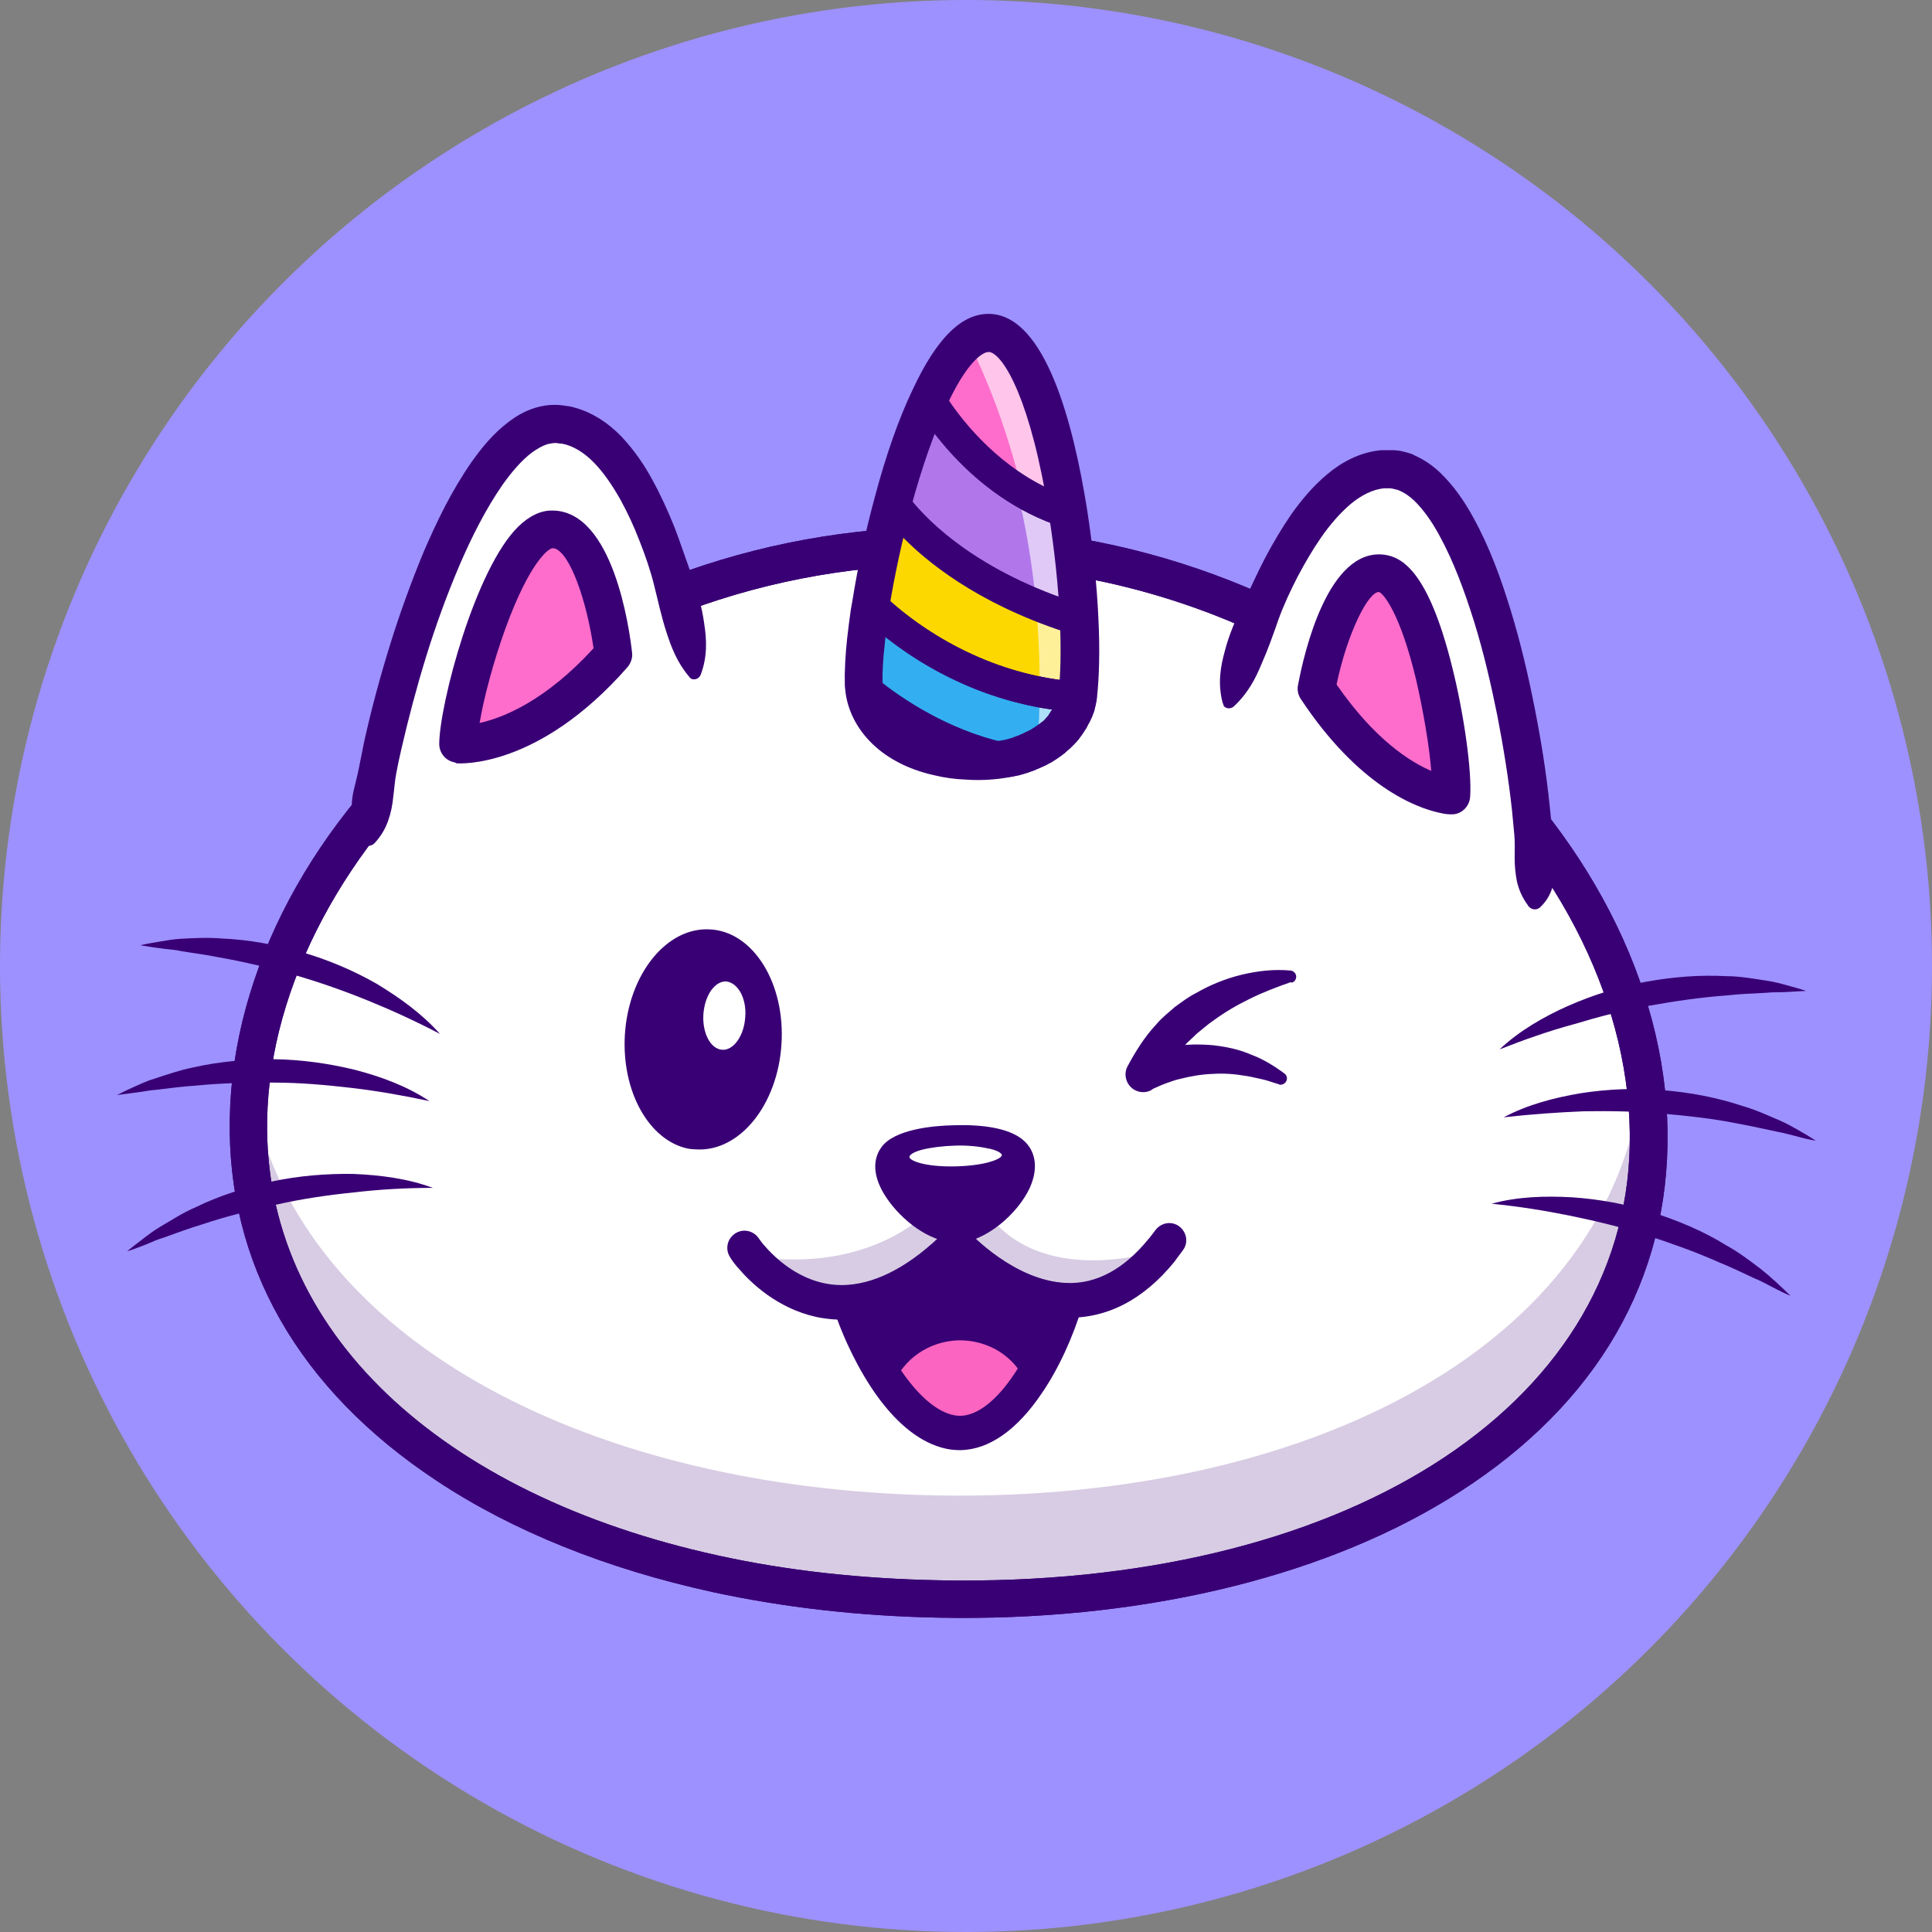 <?xml version="1.0" encoding="utf-8"?>
<!-- Generator: Adobe Illustrator 23.0.5, SVG Export Plug-In . SVG Version: 6.00 Build 0)  -->
<svg version="1.1" id="Layer_1" xmlns="http://www.w3.org/2000/svg" xmlns:xlink="http://www.w3.org/1999/xlink" x="0px" y="0px"
	 viewBox="0 0 512 512" style="enable-background:new 0 0 512 512;" xml:space="preserve">
<rect x="0" y="0" width="512" height="512" fill="#808080" stroke="none"/>
<style type="text/css">
	.st0{fill:#9D91FF;}
	.st1{fill:#FFFFFF;}
	.st2{opacity:0.2;}
	.st3{fill:#390075;}
	.st4{fill:#FE6DCB;}
	.st5{fill:#33AEF1;}
	.st6{opacity:0.6;}
	.st7{fill:#FDD800;}
	.st8{fill:#B177EA;}
	.st9{fill:#FB64C0;}
</style>
<circle class="st0" cx="256" cy="256" r="256"/>
<g>
	<g>
		<g>
			<path class="st1" d="M436.8,303.5c-1.5,77.1-85.4,122.2-187.8,120.2S64.4,373.5,65.9,296.4c1.5-77.1,86-153.7,188.4-151.8
				C356.8,146.6,438.3,226.4,436.8,303.5z"/>
		</g>
	</g>
	<g class="st2">
		<g>
			<path class="st3" d="M250.8,423.5c-102.4-2-184.6-50.2-183.1-127.3c0-0.5,0-1,0-1.5c15.2,61.9,89.8,99.8,180.3,101.6
				c102.3,1.9,186.1-43,187.9-119.9c2,8.9,2.9,17.9,2.8,26.8C437.2,380.3,353.2,425.4,250.8,423.5z"/>
		</g>
	</g>
	<g>
		<g>
			<path class="st3" d="M188.8,421.9c-27.9-6.1-52.9-16.1-73.1-29.5c-36.6-24.2-55.6-57.5-54.8-96.1c0.7-39.1,21.9-79,58.2-109.2
				c37.7-31.5,85.8-48.4,135.4-47.4c49.6,0.9,97,19.6,133.5,52.5c35,31.7,54.7,72.3,53.9,111.4c-0.7,38.6-21,71.1-58.5,93.9
				c-34.7,21.1-82.5,32.2-134.5,31.2C227.9,428.3,207.7,426,188.8,421.9z M292.5,154.2c-12.5-2.7-25.3-4.2-38.3-4.5
				c-103.3-2-182,75.9-183.4,146.9c-1.1,56.1,45.9,99.5,119.4,115.6c18.1,4,37.8,6.2,58.9,6.6c106.3,2,181.4-45.4,182.8-115.3
				c0.7-36.2-17.8-74.1-50.7-103.8C356.1,176.9,325.4,161.3,292.5,154.2z"/>
		</g>
	</g>
	<g>
		<g>
			<path class="st3" d="M188.8,421.9c-27.9-6.1-52.9-16.1-73.1-29.5c-36.6-24.2-55.6-57.5-54.8-96.1c0.7-39.1,21.9-79,58.2-109.2
				c37.7-31.5,85.8-48.4,135.4-47.4c49.6,0.9,97,19.6,133.5,52.5c35,31.7,54.7,72.3,53.9,111.4c-0.7,38.6-21,71.1-58.5,93.9
				c-34.7,21.1-82.5,32.2-134.5,31.2C227.9,428.3,207.7,426,188.8,421.9z M292.5,154.2c-12.5-2.7-25.3-4.2-38.3-4.5
				c-103.3-2-182,75.9-183.4,146.9c-1.1,56.1,45.9,99.5,119.4,115.6c18.1,4,37.8,6.2,58.9,6.6c106.3,2,181.4-45.4,182.8-115.3
				c0.7-36.2-17.8-74.1-50.7-103.8C356.1,176.9,325.4,161.3,292.5,154.2z"/>
		</g>
	</g>
	<g>
		<g>
			<path class="st4" d="M266.5,201c-3,0.6-6.4,0.8-10.3,0.6c-19.6-1-26.5-11.8-27.3-19.4C234.1,186.6,248.1,197.1,266.5,201z"/>
		</g>
	</g>
	<g>
		<g>
			<path class="st3" d="M265.1,205.8c-19.3-4.2-33.9-15.2-39.3-19.8c-1-0.8-1.6-1.9-1.7-3.2c-0.1-0.4-0.1-0.9-0.1-1.3l0-0.2
				c-0.1-5.7,0.6-13.3,2-22.2c0.3-1.9,1.7-3.4,3.5-4c1.8-0.6,3.8,0,5.1,1.4c0.2,0.2,20,21,51.4,23.1c1.4,0.1,2.7,0.8,3.6,1.9
				c0.9,1.1,1.2,2.5,1,3.9c-1.2,7.5-7.2,16.7-20.6,20c-0.9,0.2-1.8,0.4-2.6,0.5c-0.6,0.1-1.2,0.1-1.8,0
				C265.4,205.9,265.2,205.9,265.1,205.8z M266.5,201L266.5,201L266.5,201z M233.9,179.8c5.7,4.5,17.6,12.7,32.7,16.1
				c0.3-0.1,0.5-0.1,0.8-0.2c0,0,0,0,0,0c5.4-1.3,8.9-4,10.9-6.8c-20.4-3-35.5-12.4-43.8-19C234.1,173.7,233.9,177.1,233.9,179.8z"
				/>
		</g>
	</g>
	<g>
		<g>
			<path class="st5" d="M274.9,198.2c-1.8,1-3.9,1.8-6.3,2.4c-0.7,0.2-1.4,0.3-2.1,0.4c-18.5-3.9-32.4-14.5-37.5-18.8
				c-0.1-0.3-0.1-0.7-0.1-1c-0.1-5.3,0.6-12.8,1.9-21.2c0,0,16.8,18,44.7,23.4c3.2,0.6,6.5,1.1,10,1.3
				C284.8,189.1,281.7,194.7,274.9,198.2z"/>
		</g>
		<g>
			<path class="st3" d="M266,201.6c-18.3-4-32.3-14.5-37.5-18.8l-0.2-0.2l0-0.3c0-0.3-0.1-0.6-0.1-0.9l0-0.2
				c-0.1-5.3,0.6-12.7,1.9-21.4l0.2-1.4l0.9,1c0.2,0.2,17,17.9,44.4,23.2c3.4,0.6,6.6,1.1,9.9,1.3l0.7,0l-0.1,0.7
				c-0.9,5.7-5,11-10.9,14.1c-1.9,1-4.1,1.8-6.4,2.4c-0.8,0.2-1.5,0.3-2.2,0.5l-0.2,0C266.3,201.7,266.1,201.6,266,201.6z
				 M229.6,181.9c5.3,4.4,18.9,14.5,36.7,18.4c0.1,0,0.2,0,0.2,0.1c0.6-0.1,1.2-0.2,1.9-0.4c2.2-0.6,4.3-1.3,6.1-2.3l0,0
				c7.4-3.9,9.5-9.8,10.1-12.4c-3-0.2-6.1-0.6-9.3-1.2c-24.1-4.6-40.2-18.8-44.1-22.6c-1.2,8-1.8,14.8-1.7,19.8l0,0.2
				C229.6,181.6,229.6,181.7,229.6,181.9z"/>
		</g>
	</g>
	<g class="st6">
		<g>
			<path class="st1" d="M274.9,198.2c0.4-5.1,0.6-10.1,0.6-14.9c3.2,0.6,6.5,1.1,10,1.3C284.8,189.1,281.7,194.7,274.9,198.2z"/>
		</g>
	</g>
	<g>
		<g>
			<path class="st7" d="M285.5,184.6c-3.5-0.2-6.8-0.7-10-1.3c-27.9-5.3-44.7-23.4-44.7-23.4c1.4-8.5,3.4-18,5.9-27.2
				c0,0,9.7,15.9,37.9,27.4c3.5,1.4,7.3,2.8,11.4,4.1c0.4,7.9,0.3,14.9-0.4,19.9C285.6,184.4,285.6,184.5,285.5,184.6z"/>
		</g>
	</g>
	<g class="st6">
		<g>
			<path class="st1" d="M285.5,184.6c-3.5-0.2-6.8-0.7-10-1.3c0.1-8.1-0.3-15.8-1-23.1c3.5,1.4,7.3,2.8,11.4,4.1
				c0.4,7.9,0.3,14.9-0.4,19.9C285.6,184.4,285.6,184.5,285.5,184.6z"/>
		</g>
	</g>
	<g>
		<g>
			<path class="st8" d="M286,164.3c-4.1-1.3-7.9-2.6-11.4-4.1c-28.2-11.5-37.9-27.4-37.9-27.4c2.7-9.9,5.9-19.6,9.6-27.3
				c0,0,7.8,14.2,23.2,24c4,2.6,8.5,4.8,13.6,6.4C284.6,145.6,285.6,155.6,286,164.3z"/>
		</g>
		<g>
			<path class="st3" d="M286.7,165.2l-0.9-0.3c-3.9-1.2-7.8-2.6-11.4-4.1c-28-11.5-38.1-27.5-38.2-27.7l-0.2-0.2l0.1-0.3
				c2.9-10.6,6.2-20.1,9.6-27.4l0.6-1.2l0.6,1.2c0.1,0.1,7.9,14.2,22.9,23.7c4.3,2.7,8.8,4.9,13.4,6.3l0.4,0.1l0.1,0.4
				c1.5,9.6,2.5,19.5,2.9,28.5L286.7,165.2z M237.4,132.7c1.4,2,11.7,16.4,37.4,26.9c3.3,1.4,6.8,2.6,10.4,3.8
				c-0.4-8.6-1.4-17.9-2.8-27c-4.6-1.5-9.1-3.6-13.4-6.3c-12.8-8.1-20.5-19.5-22.7-23.1C243.2,114,240.1,122.8,237.4,132.7z"/>
		</g>
	</g>
	<g class="st6">
		<g>
			<path class="st1" d="M286,164.3c-4.1-1.3-7.9-2.6-11.4-4.1c-1.1-11.3-2.9-21.6-5.2-30.8c4,2.6,8.5,4.8,13.6,6.4
				C284.6,145.6,285.6,155.6,286,164.3z"/>
		</g>
	</g>
	<g>
		<g>
			<path class="st4" d="M283.2,135.2c-5.1-1.6-9.6-3.8-13.6-6.4c-15.4-9.7-23.2-24-23.2-24c3-6.4,6.1-11.5,9.4-14.4
				c2.1-1.9,4.3-3,6.6-2.8C272.2,88,279.4,111,283.2,135.2z"/>
		</g>
	</g>
	<g class="st6">
		<g>
			<path class="st1" d="M284.4,136.2c-5.1-1.6-9.6-3.8-13.6-6.4c-4.2-17.1-9.6-30.1-13.7-38.4c2.1-1.9,4.3-3,6.6-2.8
				C273.4,89,280.6,112,284.4,136.2z"/>
		</g>
	</g>
	<g>
		<g>
			<g>
				<path class="st3" d="M282.2,139.9c-0.1,0-0.2-0.1-0.4-0.1c-25.6-8.1-38.6-31.3-39.1-32.3c-0.6-1.1-0.7-2.5-0.1-3.7
					c6.3-13.6,12.8-20,19.9-19.6c13.8,0.7,21,28.2,24.6,51.1c0.2,1.4-0.3,2.8-1.4,3.7C284.7,139.8,283.4,140.1,282.2,139.9z
					 M250.9,105.3c3,4.6,12.1,17.2,27,24.2c-5-26.8-12-37-15.8-37.2C259.7,92.2,255.7,95.6,250.9,105.3z"/>
			</g>
		</g>
		<g>
			<g>
				<path class="st3" d="M285.1,168.3c-0.1,0-0.2-0.1-0.3-0.1c-38-11.7-51-32.4-51.5-33.2c-0.6-0.9-0.7-2.1-0.5-3.2
					c2.9-10.8,6.3-20.5,9.8-28c0.6-1.4,2-2.3,3.5-2.3c1.5-0.1,2.9,0.8,3.7,2.1c0.1,0.2,12,21.4,34.5,28.5c1.5,0.5,2.5,1.7,2.8,3.2
					c1.5,9.8,2.6,19.7,3,28.9c0.1,1.3-0.5,2.6-1.6,3.4C287.5,168.2,286.3,168.5,285.1,168.3z M241.1,132
					c3.2,4.2,14.9,17.4,40.5,26.5c-0.5-6.4-1.2-13-2.2-19.6c-16.1-5.8-26.8-17.5-32.4-24.9C245,119.3,243,125.4,241.1,132z"/>
			</g>
		</g>
		<g>
			<g>
				<path class="st3" d="M272.5,186.9c-27.4-6-43.8-23.3-44.6-24.1c-0.8-0.9-1.2-2.2-1-3.4c1.4-8.9,3.5-18.4,6-27.6
					c0.4-1.6,1.7-2.7,3.3-2.9c1.6-0.2,3.2,0.5,4,1.9c0.1,0.2,12.2,19,47,29.7c1.6,0.5,2.8,2,2.9,3.7c0.4,8.3,0.2,15.4-0.4,20.6
					c0,0.3-0.1,0.6-0.1,0.8c-0.4,1.9-2.2,3.3-4.2,3.1C280.8,188.4,276.5,187.8,272.5,186.9z M285.5,184.6L285.5,184.6L285.5,184.6z
					 M235.2,158.6c4.8,4.5,21.8,18.7,46.7,21.7c0.2-3.6,0.3-8.1,0.1-12.9c-23.3-7.7-36.7-18.7-43.4-25.7
					C237.3,147.3,236.1,153.1,235.2,158.6z"/>
			</g>
		</g>
		<g>
			<g>
				<path class="st3" d="M265.3,204.9c-19.1-4.2-33.6-15-38.9-19.5c-0.8-0.6-1.3-1.6-1.4-2.6c-0.1-0.4-0.1-0.8-0.1-1.2l0-0.2
					c-0.1-5.6,0.6-13.2,2-22c0.2-1.5,1.3-2.8,2.8-3.2c1.5-0.5,3.1,0,4.1,1.1c0.2,0.2,20.3,21.2,52,23.4c1.1,0.1,2.2,0.6,2.9,1.5
					c0.7,0.9,1,2,0.8,3.2c-1.1,7.2-7,16-19.9,19.2c-0.9,0.2-1.7,0.4-2.5,0.5c-0.5,0.1-1,0.1-1.5,0
					C265.6,205,265.4,204.9,265.3,204.9z M266.5,201L266.5,201L266.5,201z M232.9,180.3c5.7,4.5,18,13.1,33.7,16.6
					c0.3-0.1,0.7-0.1,1.1-0.2c0,0,0,0,0,0c6.5-1.6,10.4-5,12.4-8.5c-22.1-2.8-38.1-13.4-46.2-20C233.2,172.9,232.9,177,232.9,180.3z
					"/>
			</g>
		</g>
		<g>
			<g>
				<path class="st3" d="M247.7,204.6c-15.5-3.4-22-13.4-22.8-21.9c-0.2-1.6,0.7-3.2,2.2-4c1.5-0.8,3.2-0.6,4.5,0.5
					c4.9,4.1,18.1,14.1,35.4,17.8c0.1,0,0.3,0.1,0.4,0.1c1.9,0.4,3.2,2.1,3.2,4c0,1.9-1.4,3.6-3.3,3.9c-3.5,0.6-7.2,0.9-11.2,0.6
					C253,205.5,250.3,205.1,247.7,204.6z"/>
			</g>
		</g>
	</g>
	<g>
		<g>
			<path class="st3" d="M247.8,205.5c-15.2-3.3-22.9-13.2-23.8-22.7c0-0.4-0.1-0.8-0.1-1.2l0-0.2c-0.1-3.4,0.1-7.5,0.6-12.2
				c0.3-2.5,0.6-5.1,1-7.8l0.1-0.5c0.1-0.6,0.2-1.1,0.3-1.7c1.4-8.9,3.5-18.5,6-27.7c2.9-10.9,6.3-20.6,9.9-28.1
				c6.5-14,13.3-20.6,20.8-20.2c14.4,0.8,21.8,28.6,25.5,51.9c1.5,9.8,2.6,19.8,3,29c0.4,8.4,0.2,15.5-0.4,20.8
				c0,0.3-0.1,0.6-0.1,0.8c0,0,0,0,0,0c-0.1,0.3-0.1,0.7-0.2,1c0,0.1-0.1,0.3-0.1,0.5c-0.1,0.3-0.2,0.6-0.2,0.9
				c-0.1,0.2-0.1,0.4-0.2,0.6c-0.1,0.3-0.2,0.6-0.3,0.8c-0.1,0.2-0.1,0.4-0.2,0.5c-0.2,0.4-0.4,0.9-0.6,1.3c0,0.1-0.1,0.2-0.2,0.3
				c-0.2,0.4-0.4,0.7-0.5,1l-0.2,0.4c0,0-0.1,0.1-0.1,0.1c-0.2,0.3-0.4,0.6-0.6,0.9l-0.3,0.5c-0.2,0.3-0.5,0.7-0.8,1.1
				c-0.1,0.1-0.1,0.2-0.2,0.3c-0.3,0.4-0.7,0.8-1.1,1.2c0,0-0.2,0.2-0.2,0.2c-0.4,0.4-0.7,0.7-1.1,1.1l-0.3,0.2c0,0-0.1,0.1-0.1,0.1
				c-0.4,0.3-0.7,0.7-1.1,1l-0.3,0.2c-1,0.8-2.1,1.5-3.2,2.2c0,0-0.2,0.1-0.2,0.1l-0.3,0.1c-0.2,0.1-0.5,0.3-0.7,0.4
				c-0.2,0.1-0.3,0.2-0.4,0.2l-0.7,0.3c-0.5,0.2-0.9,0.4-1.4,0.6c-0.2,0.1-0.4,0.2-0.6,0.3c-0.4,0.2-0.9,0.3-1.4,0.5l-0.2,0.1
				c-0.2,0.1-0.4,0.1-0.6,0.2c-0.6,0.2-1.1,0.3-1.7,0.5c-0.2,0.1-0.3,0.1-0.5,0.1c-0.9,0.2-1.7,0.4-2.5,0.5
				c-3.4,0.6-7.3,0.9-11.3,0.6C253.1,206.5,250.3,206.1,247.8,205.5z M262.3,93.3c-0.1,0-0.2,0-0.3,0c-1.6-0.1-5.9,2.8-11.2,14.4
				c-3.3,7-6.5,16.2-9.3,26.5c-2.4,8.9-4.4,18.1-5.8,26.7c-0.1,0.6-0.2,1.1-0.2,1.6l-0.1,0.5c-0.4,2.6-0.7,5.1-0.9,7.4
				c-0.5,4.3-0.7,7.9-0.6,10.8l0,0.1c0,0.1,0,0.3,0,0.4c0,0.1,0,0.1,0,0.2c0.6,6.3,6.9,14,22.5,14.8c3.3,0.2,6.4,0,9.1-0.5
				c0.6-0.1,1.2-0.2,1.8-0.4l0.3-0.1c0.4-0.1,0.8-0.2,1.2-0.4l0.5-0.2c0.3-0.1,0.7-0.2,1-0.4l0.3-0.1c0.4-0.2,0.7-0.3,1-0.5l0.7-0.3
				c0.2-0.1,0.3-0.2,0.4-0.2l0.2-0.1c0,0,0.1-0.1,0.2-0.1c0.7-0.4,1.4-0.9,2.1-1.4c0,0,0.1-0.1,0.2-0.1c0.2-0.2,0.5-0.4,0.7-0.6
				c0,0,0,0,0.1,0l0.1-0.1c0.2-0.2,0.5-0.4,0.7-0.7c0,0,0.1-0.1,0.1-0.1c0.2-0.3,0.5-0.5,0.7-0.8l0.1-0.2c0.1-0.2,0.3-0.4,0.4-0.6
				l0.1-0.2c0.2-0.2,0.3-0.4,0.4-0.6l0.2-0.3c0.1-0.1,0.2-0.3,0.3-0.5c0,0,0.1-0.2,0.1-0.2c0.1-0.3,0.2-0.5,0.3-0.7
				c0,0,0.1-0.3,0.1-0.3c0.1-0.2,0.1-0.3,0.2-0.5l0.1-0.3c0-0.1,0.1-0.3,0.1-0.4l0.1-0.3c0-0.2,0.1-0.4,0.1-0.5c0-0.1,0-0.2,0.1-0.3
				c0,0,0-0.1,0-0.1c0.6-4.6,0.7-11.4,0.4-19.1c-0.4-8.8-1.4-18.4-2.9-27.9C273.3,106.2,266,94.1,262.3,93.3z M279.7,194.9
				L279.7,194.9L279.7,194.9z M280.6,183.6C280.6,183.6,280.6,183.6,280.6,183.6C280.6,183.6,280.6,183.6,280.6,183.6z"/>
		</g>
	</g>
	<g>
		<g>
			<path class="st1" d="M325.6,186.6c0,0,16.9-64.1,43.3-62.4c26.4,1.7,40.6,94,37.7,115.8C406.7,240,366.1,240.1,325.6,186.6z"/>
		</g>
	</g>
	<g>
		<g>
			<path class="st3" d="M324,186.2c-1.3-5-0.6-9.4,0.6-13.7c1.1-4.3,2.9-8.4,4.8-12.4c1.9-4,3.7-8.1,5.8-12.1c2.1-4,4.4-7.9,7-11.7
				c2.7-3.8,5.7-7.4,9.5-10.6c3.8-3.2,8.7-5.9,14.4-6.4l2.1,0c0.4,0,0.7,0,1.1,0l1.2,0.1c0.8,0.1,1.5,0.3,2.3,0.5
				c0.7,0.2,1.5,0.4,2.1,0.8c2.7,1.2,4.9,2.8,6.8,4.6c3.7,3.6,6.4,7.6,8.6,11.6c4.5,8.1,7.5,16.5,10.1,25c2.6,8.5,4.6,17.1,6.3,25.7
				c1.7,8.6,3.1,17.3,4,26.1c0.2,2.2,0.5,4.4,0.6,6.6c0.2,2.2,0.6,4.4,0.8,6.6c0.2,2.2,0.1,4.5-0.3,6.8c-0.5,2.3-1.4,4.6-3.6,6.7
				c-0.8,0.8-2.2,0.8-3-0.1c-0.1-0.1-0.1-0.1-0.2-0.2l-0.1-0.2c-1.6-2.2-2.4-4.2-2.9-6.3c-0.4-2.1-0.6-4.1-0.6-6.2
				c0-2.1,0.1-4.2-0.1-6.3c-0.2-2.1-0.4-4.2-0.6-6.3c-0.9-8.4-2.3-16.9-3.9-25.2c-1.7-8.4-3.6-16.6-6.1-24.7c-2.5-8-5.4-16-9.3-23.1
				c-1.9-3.5-4.2-6.8-6.7-9.2c-1.3-1.2-2.6-2.1-3.9-2.6c-0.3-0.2-0.6-0.2-0.9-0.3c-0.3,0-0.6-0.2-0.9-0.2l-0.5-0.1l-0.6,0
				c-0.4,0-0.7,0-1.1,0c-3,0.3-6,1.8-8.9,4.2c-2.8,2.4-5.4,5.4-7.7,8.7c-2.3,3.3-4.4,6.9-6.3,10.5c-1.9,3.7-3.7,7.5-5.1,11.4
				c-1.4,4-2.8,8-4.5,11.8c-1.6,3.9-3.6,7.7-7.2,11.1l-0.1,0.1c-0.8,0.7-2,0.7-2.7-0.1C324.3,186.8,324.1,186.5,324,186.2z"/>
		</g>
	</g>
	<g>
		<g>
			<g>
				<path class="st4" d="M348.9,182.5c0,0,6-31.9,17.3-30.5c11.3,1.4,19.1,48,18.3,58.9C384.5,210.8,367.2,210.1,348.9,182.5z"/>
			</g>
			<g>
				<path class="st3" d="M382.2,211.2c-5.3-1.2-19.2-6.2-33.9-28.3l-0.2-0.2l0.1-0.3c0.2-1.3,6.2-32.5,18-31
					c12.1,1.5,19.7,49.1,18.9,59.6l0,0.7l-0.7,0C384.3,211.5,383.5,211.4,382.2,211.2z M349.6,182.3c15.8,23.7,30.9,27.3,34.3,27.8
					c0.5-12.3-7.4-55.2-17.4-57.4c-0.1,0-0.2,0-0.4-0.1C356.1,151.4,350.2,179.3,349.6,182.3z"/>
			</g>
		</g>
		<g>
			<g>
				<path class="st3" d="M381.5,215.4c-6.1-1.3-21.4-6.9-36.8-30.2c-0.7-1.1-1-2.4-0.7-3.7c1.6-8.6,8-36.3,22.8-34.5
					c4.7,0.6,11.7,4.3,18,29.6c3.2,12.7,5.3,27.9,4.8,34.6c-0.2,2.7-2.5,4.8-5.2,4.6C384.1,215.8,383.1,215.8,381.5,215.4z
					 M354.2,181.4c10.1,14.6,19.5,20.5,25.1,22.9c-0.5-6.3-2-15.4-4-24.1c-4.2-17.6-8.6-22.8-9.8-23.3
					C362.7,156.6,357.1,167.6,354.2,181.4z"/>
			</g>
		</g>
	</g>
	<g>
		<g>
			<path class="st1" d="M184.2,179.1c0,0-10-65.6-36.4-66.6c-26.4-1.1-50.3,89.2-49.8,111.1C98,223.6,138.3,227.9,184.2,179.1z"/>
		</g>
	</g>
	<g>
		<g>
			<path class="st3" d="M182.6,179.3c-3.2-3.8-4.7-7.8-6-11.8c-1.3-4-2.2-8.2-3.2-12.2c-1-4.1-2.4-8.1-3.9-11.9
				c-1.5-3.9-3.2-7.6-5.2-11.2c-2-3.5-4.2-6.8-6.8-9.5c-2.6-2.7-5.5-4.5-8.4-5.1c-0.4,0-0.7-0.1-1.1-0.1l-0.5-0.1l-0.5,0
				c-0.3,0-0.6,0.1-0.9,0.1c-0.3,0.1-0.6,0.1-1,0.2c-1.3,0.4-2.7,1.2-4.1,2.2c-2.8,2.1-5.4,5.2-7.7,8.4c-4.6,6.6-8.4,14.2-11.7,21.9
				c-3.3,7.8-6.2,15.8-8.7,23.9c-2.5,8.1-4.7,16.4-6.6,24.7c-0.5,2.1-0.9,4.1-1.3,6.2c-0.4,2.1-0.5,4.2-0.8,6.3
				c-0.2,2.1-0.6,4.1-1.3,6.1c-0.7,2-1.7,3.9-3.5,5.9l-0.1,0.1c-0.8,0.9-2.1,1-3,0.2c-0.1-0.1-0.1-0.1-0.2-0.2
				c-1.9-2.3-2.6-4.7-2.8-7c-0.2-2.3-0.1-4.6,0.4-6.8c0.5-2.2,1.1-4.3,1.5-6.5c0.4-2.2,0.9-4.3,1.3-6.5c1.9-8.6,4.2-17.1,6.8-25.5
				c2.6-8.4,5.6-16.7,9-24.9c3.5-8.1,7.4-16.2,12.7-23.8c2.7-3.8,5.7-7.5,9.8-10.6c2.1-1.6,4.5-3,7.3-3.8c0.7-0.2,1.5-0.4,2.2-0.5
				c0.8-0.1,1.5-0.2,2.3-0.2l1.2,0c0.4,0,0.7,0.1,1.1,0.1l2.1,0.3c5.6,1.2,10.2,4.4,13.6,7.9c3.4,3.6,6.1,7.5,8.3,11.6
				c2.2,4,4.1,8.2,5.8,12.4c1.6,4.2,3,8.4,4.5,12.6c1.5,4.2,2.8,8.5,3.4,12.9c0.7,4.4,0.9,8.9-0.9,13.7c-0.4,1-1.5,1.5-2.5,1.1
				C183.1,179.8,182.8,179.6,182.6,179.3L182.6,179.3z"/>
		</g>
	</g>
	<g>
		<g>
			<g>
				<path class="st4" d="M162.5,173.4c0,0-3.7-33-16.1-33.1c-12.4-0.2-24.9,45.8-25,56.9C121.4,197.1,140.2,198.7,162.5,173.4z"/>
			</g>
			<g>
				<path class="st3" d="M120.7,197.8l0-0.6c0.1-10,9.5-44.6,19.7-54.6c2-2,4.1-3,6-3c12.8,0.2,16.6,32.4,16.8,33.7l0,0.3l-0.2,0.2
					c-22.2,25.3-40.9,24.1-41.7,24L120.7,197.8z M147.7,141.1c-0.4-0.1-0.8-0.1-1.3-0.1c-1.6,0-3.3,0.9-5.1,2.6
					c-9.7,9.6-18.8,42.4-19.2,53c3.4,0,20.3-1.3,39.7-23.3C161.4,170,157.8,143.3,147.7,141.1z"/>
			</g>
		</g>
		<g>
			<g>
				<path class="st3" d="M120.3,202c-2.3-0.5-3.9-2.5-3.9-4.9c0.1-10.5,9.5-46.4,21-57.6c2.9-2.8,6-4.3,9.1-4.2
					c16,0.2,20.3,31.3,21,37.6c0.2,1.4-0.3,2.8-1.2,3.9c-23.7,27-44.4,25.5-45.3,25.5C120.8,202.1,120.5,202.1,120.3,202z
					 M146.8,145.3c-0.1,0-0.3,0-0.4,0c-1,0-6,3.6-12.4,21.1c-3.2,8.8-5.8,18.6-6.9,25.2c6.3-1.4,17.5-5.9,30.2-19.8
					C155.5,159.3,151,146.2,146.8,145.3z"/>
			</g>
		</g>
	</g>
	<g>
		<g>
			<path class="st3" d="M116.6,274c-6.3-3.3-12.6-6.2-19-8.8c-6.4-2.6-12.9-4.9-19.5-6.8c-6.6-1.9-13.3-3.5-20.1-4.7
				c-3.4-0.7-6.8-1.1-10.3-1.7c-1.7-0.4-3.5-0.4-5.2-0.7c-1.8-0.2-3.5-0.5-5.3-0.8c1.7-0.4,3.5-0.7,5.3-1c1.8-0.3,3.5-0.6,5.3-0.7
				c3.6-0.2,7.2-0.4,10.8-0.1c7.2,0.3,14.3,1.6,21.3,3.6c6.9,2,13.6,4.8,19.9,8.4C105.9,264.4,111.8,268.6,116.6,274z"/>
		</g>
	</g>
	<g>
		<g>
			<path class="st3" d="M113.8,291.8c-7-1.5-13.8-2.7-20.7-3.5c-6.9-0.8-13.7-1.4-20.6-1.4c-6.9,0-13.7,0.1-20.6,0.8
				c-3.5,0.2-6.9,0.7-10.4,1.1c-1.8,0.1-3.5,0.5-5.2,0.7c-1.7,0.2-3.5,0.5-5.3,0.7c1.6-0.8,3.2-1.6,4.8-2.3c1.6-0.7,3.3-1.5,5-2
				c3.4-1.1,6.8-2.3,10.3-3c7-1.6,14.3-2.2,21.5-2.2c7.2,0.1,14.4,1.1,21.4,2.8C100.9,285.3,107.8,287.8,113.8,291.8z"/>
		</g>
	</g>
	<g>
		<g>
			<path class="st3" d="M114.7,314.8c-7.1,0-14.1,0.4-20.9,1.2c-6.9,0.7-13.7,1.7-20.4,3.2c-6.7,1.5-13.4,3.1-19.9,5.3
				c-3.3,1-6.6,2.2-9.9,3.4c-1.7,0.5-3.3,1.2-4.9,1.9c-1.6,0.6-3.3,1.3-5,1.8c1.4-1.2,2.8-2.2,4.2-3.3c1.4-1.1,2.9-2.2,4.4-3.1
				c3.1-1.8,6.1-3.8,9.4-5.2c6.5-3.2,13.4-5.3,20.4-6.9c7-1.5,14.3-2.1,21.5-2C100.7,311.4,108,312.3,114.7,314.8z"/>
		</g>
	</g>
	<g>
		<g>
			<path class="st3" d="M397.4,278.1c5.2-4.9,11.6-8.6,18.1-11.5c6.6-2.9,13.5-5.1,20.6-6.4c7.1-1.3,14.3-1.9,21.5-1.5
				c3.6,0,7.2,0.7,10.7,1.2c1.8,0.3,3.5,0.7,5.2,1.2c1.7,0.5,3.5,0.9,5.1,1.5c-1.8,0.1-3.6,0.2-5.3,0.3c-1.8,0.1-3.5,0-5.3,0.2
				c-3.5,0.2-7,0.3-10.4,0.7c-6.9,0.5-13.7,1.5-20.4,2.7c-6.8,1.2-13.4,2.9-20,4.9C410.5,273.2,404,275.5,397.4,278.1z"/>
		</g>
	</g>
	<g>
		<g>
			<path class="st3" d="M398.5,296.1c6.4-3.4,13.4-5.2,20.5-6.4c7.1-1.1,14.4-1.4,21.6-0.8c7.2,0.6,14.3,1.9,21.2,4.2
				c3.5,1,6.7,2.5,10,3.9c1.6,0.7,3.2,1.6,4.8,2.5c1.6,0.9,3.1,1.8,4.6,2.8c-1.8-0.3-3.5-0.7-5.2-1.2c-1.7-0.4-3.4-0.9-5.1-1.2
				c-3.4-0.7-6.8-1.5-10.2-2.1c-6.8-1.4-13.6-2.1-20.4-2.7c-6.8-0.6-13.7-0.7-20.6-0.6C412.5,294.8,405.6,295.3,398.5,296.1z"/>
		</g>
	</g>
	<g>
		<g>
			<path class="st3" d="M395.3,319c6.9-1.9,14.2-2.1,21.4-1.7c7.2,0.5,14.3,1.8,21.2,4c6.9,2.2,13.6,5,19.7,8.8
				c3.1,1.7,6,3.9,8.9,6.1c1.4,1.1,2.8,2.3,4.1,3.5c1.3,1.2,2.6,2.4,3.9,3.7c-1.7-0.7-3.3-1.5-4.8-2.3c-1.6-0.8-3.1-1.7-4.7-2.3
				c-3.2-1.5-6.3-3-9.5-4.3c-6.3-2.8-12.8-5.1-19.3-7.2c-6.5-2.1-13.2-3.7-20-5.1C409.3,320.8,402.4,319.7,395.3,319z"/>
		</g>
	</g>
	<g>
		<g class="st2">
			<g>
				<path class="st3" d="M308.1,331.1c-8.4,10.4-17.3,13.7-25.4,13.4c-16-0.5-29-14.9-29-14.9c-10.9,10.8-20.6,14.9-28.6,15.4
					c-13.4,0.9-22.4-7.9-26-12.1c32.1,4.9,47.2-12.2,47.2-12.2l14.5-0.3C275.4,342,307.1,331.5,308.1,331.1z"/>
			</g>
		</g>
		<g>
			<g>
				<path class="st3" d="M282.7,344.5c-2.2,7.2-5.7,15.4-10.2,22.1c-5,7.4-11.1,13-17.9,13.1c-6.8,0.1-13.3-5.2-18.5-12.5
					c-4.8-6.6-8.6-14.8-11-22.1c8.1-0.5,17.7-4.6,28.6-15.4C253.7,329.7,266.7,344,282.7,344.5z"/>
			</g>
		</g>
		<g>
			<g>
				<path class="st9" d="M272.5,366.7c-5,7.4-11.1,13-17.9,13.1c-6.8,0.1-13.3-5.2-18.5-12.5c2.5-7.1,9.6-12.4,18-12.5
					C262.5,354.6,269.8,359.6,272.5,366.7z"/>
			</g>
			<g>
				<path class="st3" d="M251.4,380c-5.3-1.2-10.7-5.4-15.8-12.4l-0.2-0.2l0.1-0.3c2.7-7.6,10.1-12.8,18.5-12.9
					c8.5-0.2,16.1,4.8,19,12.3l0.1,0.3L273,367c-5.8,8.6-12.1,13.2-18.4,13.4C253.6,380.4,252.5,380.3,251.4,380z M236.7,367.1
					c4.1,5.6,10.5,12.2,17.9,12c7.3-0.1,13.4-6.9,17.3-12.6c-2.8-6.9-9.9-11.4-17.8-11.3C246.2,355.4,239.3,360.2,236.7,367.1z"/>
			</g>
		</g>
		<g>
			<g>
				<g>
					<path class="st3" d="M237.6,306.8c3.2-4.4,26.8-5.6,30.9-0.6c4.1,5-7.3,17.9-15.1,18S234,311.7,237.6,306.8z"/>
				</g>
			</g>
			<g>
				<g>
					<path class="st3" d="M250.3,328.9c-6.7-1.5-13.5-7.7-16.6-13.5c-3.1-5.9-1.4-9.6-0.1-11.4l0,0c3.4-4.7,13.6-5.7,19.3-5.8
						c6.8-0.2,15.7,0.5,19.4,5.1c1.4,1.7,3.3,5.5,0.6,11.5c-3.2,6.9-11.8,14.4-19.4,14.6C252.4,329.2,251.4,329.1,250.3,328.9z
						 M242,309.6c0.4,1.1,1.5,3.1,3.7,5.3c2.9,2.9,6.1,4.4,7.6,4.4c1.7,0,5.2-1.8,8.1-5.1c2-2.3,2.8-4.1,3-5
						C260.8,307.3,246.4,307.6,242,309.6z M264.8,309.5L264.8,309.5L264.8,309.5z"/>
				</g>
			</g>
			<g>
				<g>
					
						<ellipse transform="matrix(1 -1.864686e-02 1.864686e-02 1 -5.67 4.776)" class="st1" cx="253.3" cy="306.4" rx="12.8" ry="3.4"/>
				</g>
				<g>
					<path class="st3" d="M244.6,309.7c-2.9-0.6-4.8-1.6-4.9-3.1c0-1.3,1.4-2.3,4.2-3.1c2.5-0.7,5.7-1.1,9.2-1.2
						c3.5-0.1,6.8,0.2,9.3,0.8c2.8,0.7,4.3,1.7,4.3,2.9l0,0c0,2.7-6.7,4.2-13.4,4.3C250.2,310.5,247.1,310.3,244.6,309.7z
						 M261.6,304.3c-2.3-0.5-5.3-0.8-8.4-0.7c-3.4,0.1-6.5,0.5-8.9,1.1c-2.6,0.7-3.3,1.5-3.3,1.9c0,1,4.2,2.7,12.3,2.5
						c8-0.2,12.2-2,12.2-3c0-0.3-0.7-1.1-3.3-1.7C262,304.4,261.8,304.4,261.6,304.3z"/>
				</g>
			</g>
		</g>
		<g>
			<g>
				<path class="st3" d="M216.3,349c-10.4-2.3-17.5-9.2-20.6-12.9c-0.1-0.1-0.1-0.1-0.2-0.2c-1.3-1.5-1.9-2.5-2-2.7
					c-1.4-2.1-0.8-4.9,1.3-6.3c2.1-1.4,4.9-0.8,6.3,1.3l0,0c0,0,0.4,0.6,1.2,1.6c0.1,0.1,0.1,0.1,0.2,0.2
					c2.9,3.4,10.8,11.3,22.2,10.5c8.2-0.6,16.8-5.3,25.7-14.1c0.9-0.9,2.1-1.3,3.3-1.3c1.2,0,2.4,0.6,3.2,1.5
					c0.1,0.1,11.9,12.9,25.8,13.4c7.9,0.3,15.2-3.7,21.7-11.7c0,0,0.1-0.1,0.1-0.1c0,0,0-0.1,0.1-0.1c0.5-0.7,1.1-1.4,1.6-2.1
					c1.5-2,4.3-2.5,6.3-1c2,1.5,2.5,4.3,1,6.3c-0.7,0.9-1.3,1.8-2,2.7c-0.1,0.1-0.1,0.2-0.2,0.3c-8.3,10.2-18,15.2-28.9,14.9
					c-12.9-0.4-23.7-8.5-28.9-13.1c-9.5,8.4-18.9,13-28.3,13.7C222.1,349.8,219.1,349.6,216.3,349z"/>
			</g>
		</g>
		<g>
			<g>
				<path class="st3" d="M250.6,383.9c-6.3-1.4-12.5-6.1-18.2-14c-4.6-6.4-8.9-15-11.6-23.4c-0.4-1.3-0.2-2.8,0.5-3.9
					c0.8-1.2,2.1-1.9,3.4-2c8.2-0.6,16.8-5.3,25.7-14.1c0.9-0.9,2.1-1.3,3.3-1.3c1.2,0,2.4,0.6,3.2,1.5c0.1,0.1,11.9,12.9,25.8,13.4
					c1.4,0,2.7,0.7,3.5,1.9c0.8,1.1,1.1,2.6,0.7,3.9c-2.5,8.4-6.4,16.9-10.8,23.3c-6.5,9.7-14,15-21.6,15.1
					C253.3,384.3,251.9,384.2,250.6,383.9z M231.2,348.7c2.3,5.8,5.3,11.4,8.6,15.9c5,6.9,10.3,10.7,14.8,10.6
					c4.4-0.1,9.5-4,14.2-11.1c3-4.4,5.7-10,7.9-15.8c-0.1,0-0.2,0-0.3-0.1c-10.1-2.2-18.4-8.5-22.8-12.4
					C246.1,342.6,238.6,346.9,231.2,348.7z"/>
			</g>
		</g>
	</g>
	<g>
		<g>
			<path class="st3" d="M342,260.3c-3.7,1.3-7.4,2.7-10.8,4.4c-3.5,1.7-6.7,3.6-9.7,5.8c-1.5,1-2.9,2.3-4.3,3.4l-2,1.9
				c-0.3,0.3-0.7,0.6-1,1l-0.9,1c-2.5,2.6-4.5,5.7-6.3,8.9l-6.4-6.3c0.3-0.2,0.5-0.3,0.7-0.4c0.2-0.1,0.4-0.2,0.7-0.3
				c0.4-0.2,0.9-0.3,1.3-0.5c0.8-0.3,1.7-0.6,2.5-0.8c1.7-0.5,3.4-0.9,5.2-1.1c3.5-0.6,7-0.6,10.5-0.3c3.5,0.4,6.9,1.1,10.1,2.5
				c3.2,1.2,6.1,3,8.8,5c0.7,0.5,0.9,1.5,0.3,2.3c-0.4,0.5-1.1,0.8-1.7,0.6l-0.2-0.1c-1.5-0.4-2.9-1-4.4-1.3
				c-1.5-0.3-2.9-0.7-4.4-0.9c-2.9-0.5-5.8-0.7-8.7-0.5c-2.9,0.1-5.7,0.6-8.5,1.3c-1.4,0.3-2.7,0.8-4.1,1.3
				c-0.7,0.3-1.3,0.5-1.9,0.8c-0.3,0.1-0.6,0.3-0.9,0.4c-0.2,0.1-0.3,0.1-0.4,0.2l-0.3,0.2l-0.1,0.1c-2.3,1.2-5.1,0.3-6.3-2
				c-0.7-1.4-0.7-3,0-4.3c2.1-3.9,4.5-7.8,7.6-11.1c1.4-1.7,3.2-3.1,4.9-4.6c1.8-1.3,3.6-2.7,5.6-3.7c3.8-2.2,8-3.9,12.2-4.9
				c4.2-1,8.5-1.5,12.9-1.1c0.9,0.1,1.6,0.9,1.5,1.8c-0.1,0.7-0.5,1.2-1.1,1.4L342,260.3z"/>
		</g>
	</g>
	<g>
		<g>
			<g>
				
					<ellipse transform="matrix(6.246240e-02 -0.998 0.998 6.246240e-02 -100.252 444.273)" class="st3" cx="186.3" cy="275.5" rx="28.7" ry="20.2"/>
			</g>
			<g>
				<path class="st3" d="M182.3,304.4c-10.3-2.2-17.6-15.1-16.7-30.2c1-16.1,11.1-28.6,22.6-27.9c5.6,0.3,10.6,3.7,14.2,9.5
					c3.5,5.7,5.2,13.2,4.7,20.9l0,0c-1,16.1-11.1,28.6-22.6,27.9C183.8,304.6,183,304.5,182.3,304.4z M190.2,247.8
					c-0.7-0.2-1.4-0.2-2.1-0.3c-10.8-0.7-20.4,11.3-21.3,26.8c-1,15.4,7,28.6,17.8,29.2c10.8,0.7,20.4-11.3,21.3-26.8l0,0
					c0.5-7.5-1.1-14.7-4.6-20.3C198.5,251.7,194.6,248.7,190.2,247.8z"/>
			</g>
		</g>
		<g>
			<g>
				
					<ellipse transform="matrix(6.246227e-02 -0.998 0.998 6.246227e-02 -88.738 443.909)" class="st1" cx="191.9" cy="269.2" rx="9.6" ry="6.1"/>
			</g>
			<g>
				<path class="st3" d="M190.6,279.3c-3.3-0.7-5.7-5.2-5.4-10.5c0.2-2.7,1-5.2,2.3-7c1.4-1.9,3.2-2.9,5-2.8
					c1.8,0.1,3.5,1.3,4.6,3.4c1.1,2,1.6,4.5,1.4,7.2c-0.4,5.6-3.6,10-7.3,9.8C191,279.4,190.8,279.3,190.6,279.3z M193,260.2
					c-0.2,0-0.3-0.1-0.5-0.1c-1.4-0.1-2.8,0.7-4,2.3c-1.2,1.7-1.9,3.9-2.1,6.4c-0.3,5,1.9,9.2,5,9.4c3,0.2,5.8-3.7,6.1-8.7l0,0
					c0.2-2.5-0.3-4.8-1.3-6.6C195.3,261.4,194.2,260.5,193,260.2z"/>
			</g>
		</g>
	</g>
</g>
</svg>
